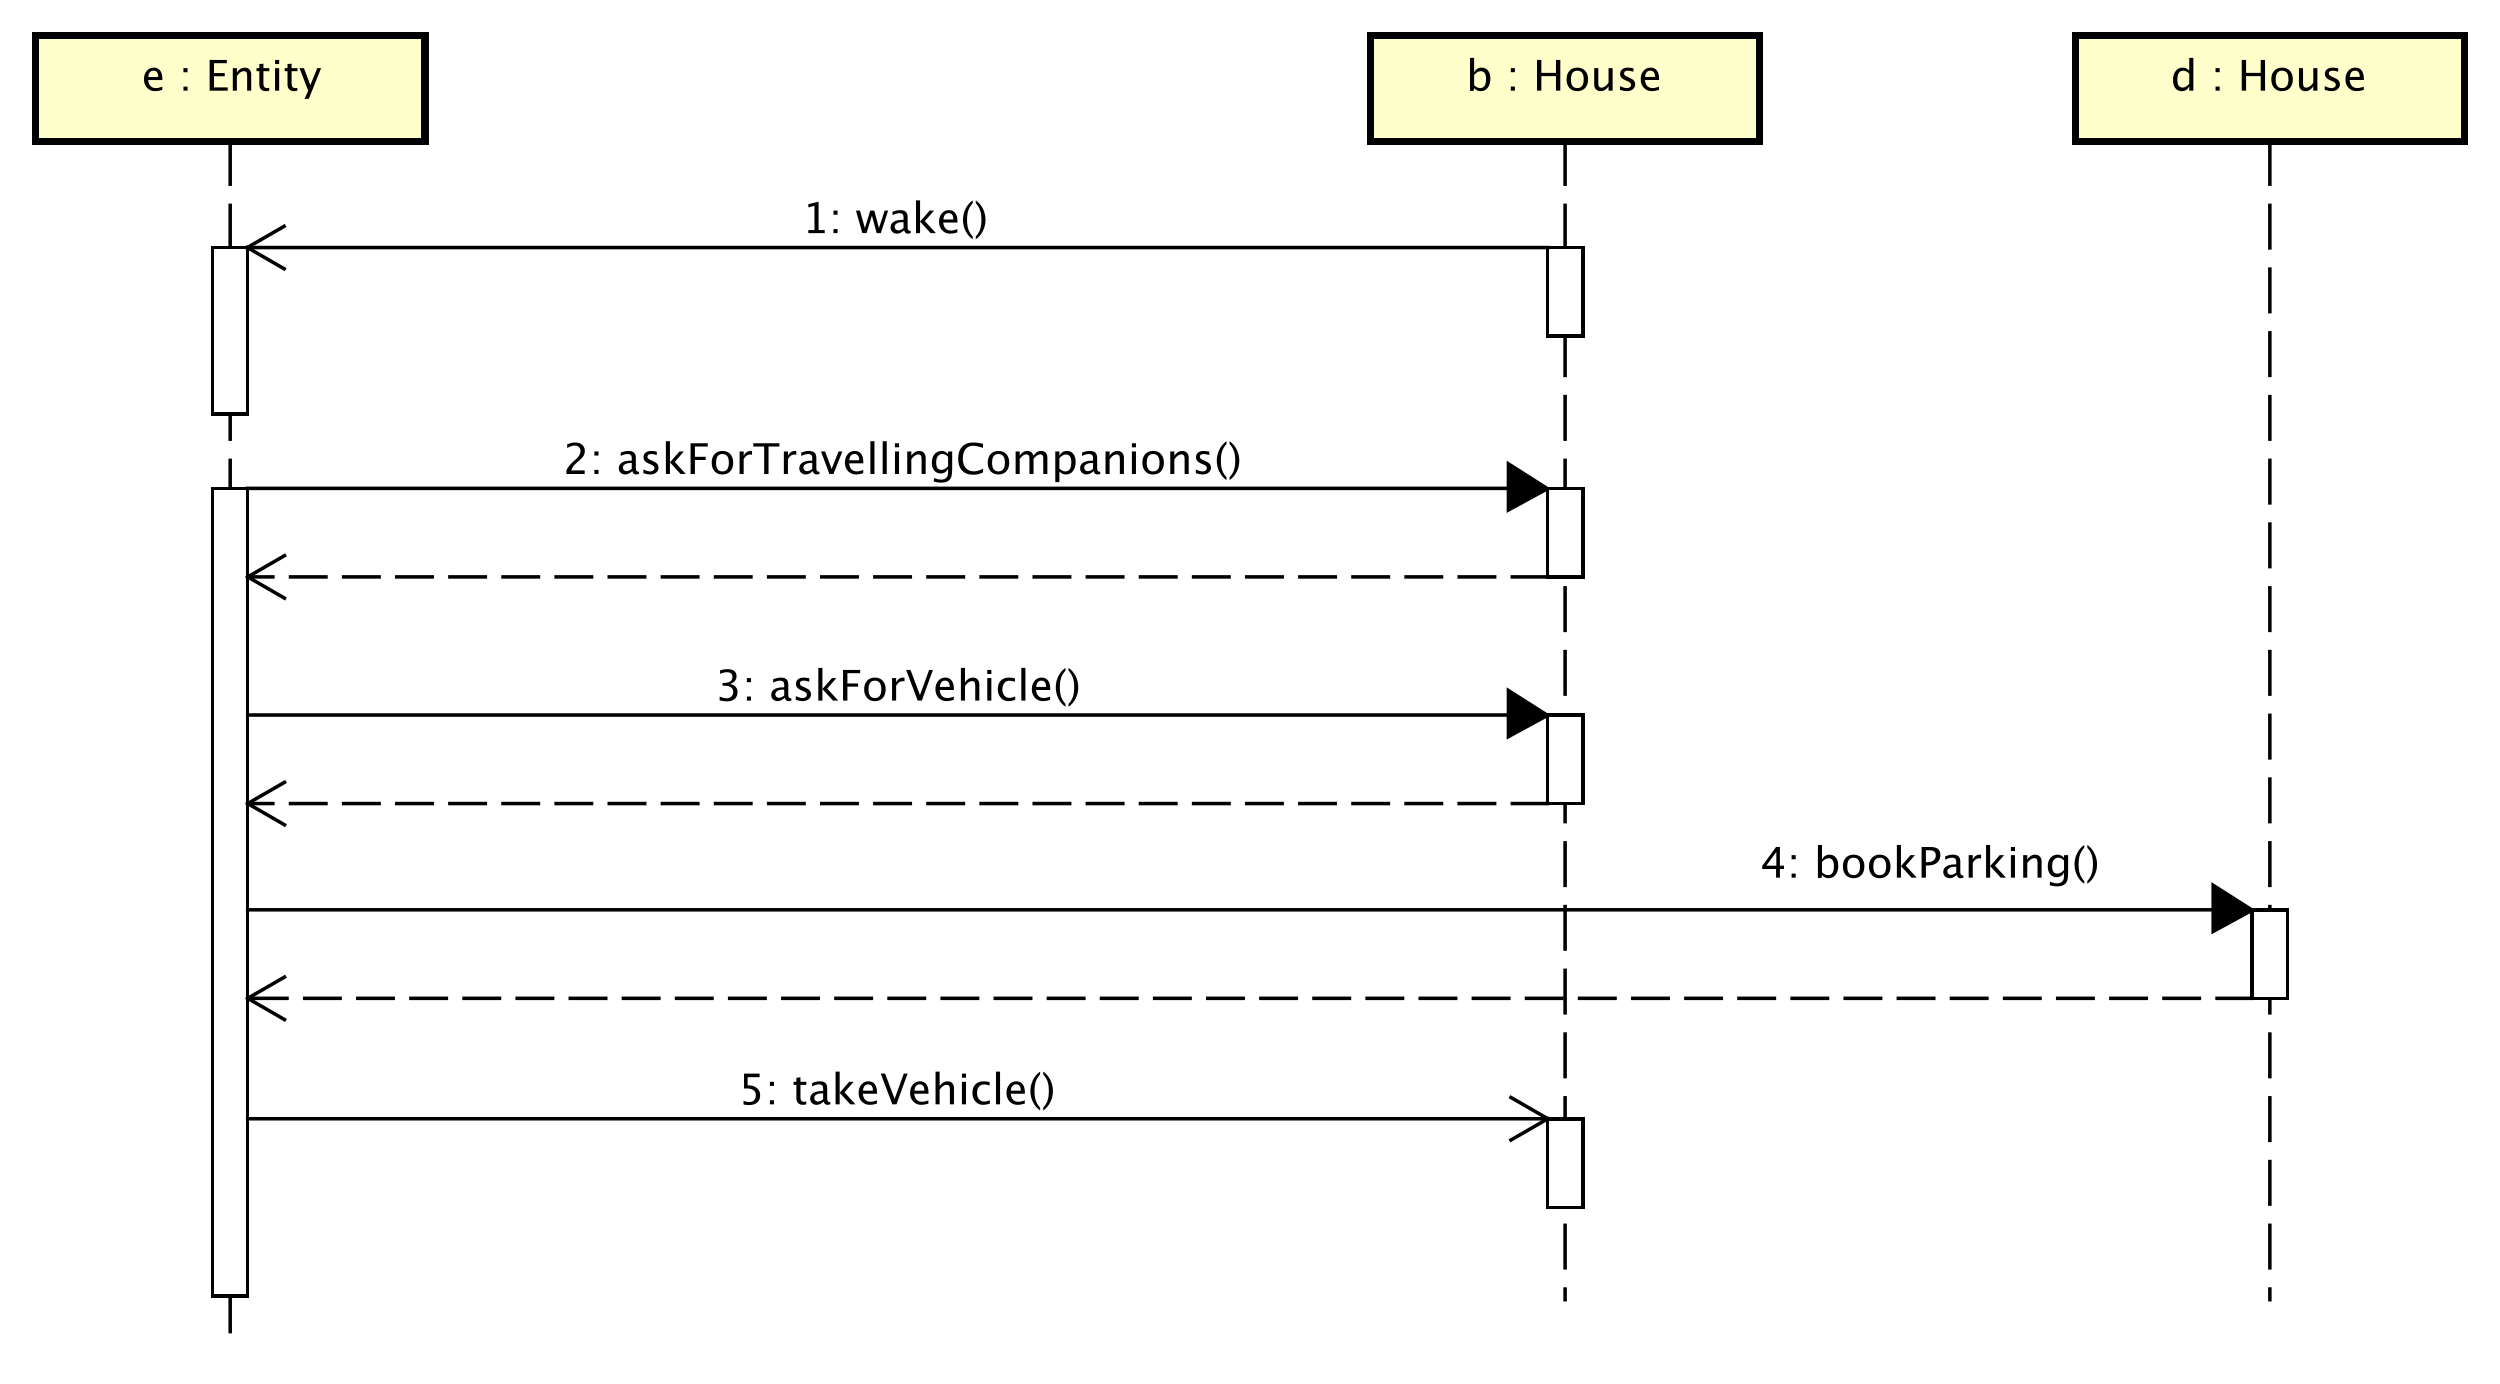<?xml version="1.0" encoding="UTF-8"?>
<!DOCTYPE svg PUBLIC '-//W3C//DTD SVG 1.0//EN'
          'http://www.w3.org/TR/2001/REC-SVG-20010904/DTD/svg10.dtd'>
<svg xmlns:xlink="http://www.w3.org/1999/xlink" style="fill-opacity:1; color-rendering:auto; color-interpolation:auto; text-rendering:auto; stroke:black; stroke-linecap:square; stroke-miterlimit:10; shape-rendering:auto; stroke-opacity:1; fill:black; stroke-dasharray:none; font-weight:normal; stroke-width:1; font-family:&apos;Dialog&apos;; font-style:normal; stroke-linejoin:miter; font-size:12; stroke-dashoffset:0; image-rendering:auto;" width="941" height="521" xmlns="http://www.w3.org/2000/svg"
><rect width="100%" height="100%" fill="#808080" stroke="none"/><!--Generated by the Batik Graphics2D SVG Generator--><defs id="genericDefs"
  /><g
  ><defs id="defs1"
    ><clipPath clipPathUnits="userSpaceOnUse" id="clipPath1"
      ><path d="M0 0 L941 0 L941 521 L0 521 L0 0 Z"
      /></clipPath
      ><clipPath clipPathUnits="userSpaceOnUse" id="clipPath2"
      ><path d="M239 20 L944.75 20 L944.75 410.75 L239 410.75 L239 20 Z"
      /></clipPath
      ><clipPath clipPathUnits="userSpaceOnUse" id="clipPath3"
      ><path d="M-40 -14 L665.75 -14 L665.75 376.75 L-40 376.75 L-40 -14 Z"
      /></clipPath
      ><clipPath clipPathUnits="userSpaceOnUse" id="clipPath4"
      ><path d="M-414 -14 L291.75 -14 L291.75 376.75 L-414 376.75 L-414 -14 Z"
      /></clipPath
      ><clipPath clipPathUnits="userSpaceOnUse" id="clipPath5"
      ><path d="M-613 -14 L92.75 -14 L92.75 376.75 L-613 376.75 L-613 -14 Z"
      /></clipPath
      ><clipPath clipPathUnits="userSpaceOnUse" id="clipPath6"
      ><path d="M-226.5 -65.84 L479.25 -65.84 L479.25 324.91 L-226.5 324.91 L-226.5 -65.84 Z"
      /></clipPath
      ><clipPath clipPathUnits="userSpaceOnUse" id="clipPath7"
      ><path d="M-202.05 -197.84 L503.7 -197.84 L503.7 192.91 L-202.05 192.91 L-202.05 -197.84 Z"
      /></clipPath
      ><clipPath clipPathUnits="userSpaceOnUse" id="clipPath8"
      ><path d="M-497.05 -247.84 L208.7 -247.84 L208.7 142.91 L-497.05 142.91 L-497.05 -247.84 Z"
      /></clipPath
      ><clipPath clipPathUnits="userSpaceOnUse" id="clipPath9"
      ><path d="M-208.55 -311.84 L497.2 -311.84 L497.2 78.91 L-208.55 78.91 L-208.55 -311.84 Z"
      /></clipPath
      ><clipPath clipPathUnits="userSpaceOnUse" id="clipPath10"
      ><path d="M-159 -133.84 L546.75 -133.84 L546.75 256.91 L-159 256.91 L-159 -133.84 Z"
      /></clipPath
    ></defs
    ><g style="fill:white; stroke:white;"
    ><rect x="0" y="0" width="941" style="clip-path:url(#clipPath1); stroke:none;" height="521"
    /></g
    ><g style="text-rendering:optimizeLegibility; stroke-dasharray:12,6; stroke-linecap:butt;" transform="scale(1.333,1.333) translate(-239,-20)"
    ><line x1="304" x2="304" y1="60" style="fill:none; clip-path:url(#clipPath2);" y2="400.906"
    /></g
    ><g transform="scale(1.333,1.333) translate(-239,-20)" style="fill:rgb(255,255,204); text-rendering:geometricPrecision; stroke-width:2; shape-rendering:crispEdges; stroke:rgb(255,255,204);"
    ><rect x="249" y="30" width="110" style="clip-path:url(#clipPath2); stroke:none;" height="30"
      /><rect x="249" y="30" width="110" style="clip-path:url(#clipPath2); fill:none; stroke:black;" height="30"
    /></g
    ><g style="text-rendering:optimizeLegibility; stroke-width:2; font-family:sans-serif;" transform="scale(1.333,1.333) translate(40,14)"
    ><path d="M5.818 11.396 Q4.658 11.748 3.832 11.748 Q2.426 11.748 1.538 10.813 Q0.65 9.879 0.65 8.391 Q0.65 6.943 1.433 6.018 Q2.215 5.092 3.434 5.092 Q4.588 5.092 5.218 5.912 Q5.848 6.732 5.848 8.244 L5.842 8.602 L1.828 8.602 Q2.08 10.869 4.049 10.869 Q4.769 10.869 5.818 10.482 ZM1.881 7.734 L4.688 7.734 Q4.688 5.959 3.363 5.959 Q2.033 5.959 1.881 7.734 ZM11.801 11.602 L11.801 10.447 L12.955 10.447 L12.955 11.602 ZM11.801 6.398 L11.801 5.238 L12.955 5.238 L12.955 6.398 ZM19.195 11.602 L19.195 2.93 L24.041 2.93 L24.041 3.85 L20.426 3.85 L20.426 6.633 L23.455 6.633 L23.455 7.541 L20.426 7.541 L20.426 10.682 L24.293 10.682 L24.293 11.602 ZM25.734 11.602 L25.734 5.238 L26.889 5.238 L26.889 6.434 Q27.803 5.098 29.127 5.098 Q29.953 5.098 30.445 5.622 Q30.938 6.146 30.938 7.031 L30.938 11.602 L29.783 11.602 L29.783 7.406 Q29.783 6.697 29.575 6.396 Q29.367 6.094 28.887 6.094 Q27.826 6.094 26.889 7.482 L26.889 11.602 ZM35.092 11.748 Q34.213 11.748 33.721 11.244 Q33.228 10.74 33.228 9.844 L33.228 6.106 L32.432 6.106 L32.432 5.238 L33.228 5.238 L33.228 4.084 L34.383 3.973 L34.383 5.238 L36.047 5.238 L36.047 6.106 L34.383 6.106 L34.383 9.633 Q34.383 10.881 35.461 10.881 Q35.69 10.881 36.018 10.805 L36.018 11.602 Q35.484 11.748 35.092 11.748 ZM37.67 11.602 L37.67 5.238 L38.824 5.238 L38.824 11.602 ZM37.67 4.084 L37.67 2.93 L38.824 2.93 L38.824 4.084 ZM43.049 11.748 Q42.17 11.748 41.678 11.244 Q41.185 10.74 41.185 9.844 L41.185 6.106 L40.389 6.106 L40.389 5.238 L41.185 5.238 L41.185 4.084 L42.34 3.973 L42.34 5.238 L44.004 5.238 L44.004 6.106 L42.34 6.106 L42.34 9.633 Q42.34 10.881 43.418 10.881 Q43.647 10.881 43.975 10.805 L43.975 11.602 Q43.441 11.748 43.049 11.748 ZM45.996 13.916 L47.027 11.602 L44.566 5.238 L45.815 5.238 L47.637 10.031 L49.582 5.238 L50.672 5.238 L47.197 13.916 Z" style="stroke:none; clip-path:url(#clipPath3);"
    /></g
    ><g style="text-rendering:optimizeLegibility; stroke-dasharray:12,6; font-family:sans-serif; stroke-linecap:butt;" transform="matrix(1.333,0,0,1.333,-318.667,-26.667)"
    ><line x1="681" x2="681" y1="60" style="fill:none; clip-path:url(#clipPath2);" y2="387"
    /></g
    ><g transform="matrix(1.333,0,0,1.333,-318.667,-26.667)" style="fill:rgb(255,255,204); text-rendering:geometricPrecision; font-family:sans-serif; shape-rendering:crispEdges; stroke:rgb(255,255,204); stroke-width:2;"
    ><rect x="626" y="30" width="110" style="clip-path:url(#clipPath2); stroke:none;" height="30"
      /><rect x="626" y="30" width="110" style="clip-path:url(#clipPath2); fill:none; stroke:black;" height="30"
    /></g
    ><g style="text-rendering:optimizeLegibility; stroke-width:2; font-family:sans-serif;" transform="matrix(1.333,0,0,1.333,-318.667,-26.667) translate(653,34)"
    ><path d="M1.154 11.672 L1.154 2.35 L2.309 2.35 L2.309 6.434 Q3.018 5.098 4.436 5.098 Q5.584 5.098 6.243 5.936 Q6.902 6.773 6.902 8.227 Q6.902 9.809 6.155 10.778 Q5.408 11.748 4.189 11.748 Q3.059 11.748 2.309 10.881 L2.168 11.672 ZM2.309 10.084 Q3.199 10.881 4.008 10.881 Q5.672 10.881 5.672 8.344 Q5.672 6.106 4.195 6.106 Q3.228 6.106 2.309 7.154 ZM12.668 11.602 L12.668 10.447 L13.822 10.447 L13.822 11.602 ZM12.668 6.398 L12.668 5.238 L13.822 5.238 L13.822 6.398 ZM20.062 11.602 L20.062 2.93 L21.293 2.93 L21.293 6.586 L25.418 6.586 L25.418 2.93 L26.648 2.93 L26.648 11.602 L25.418 11.602 L25.418 7.506 L21.293 7.506 L21.293 11.602 ZM31.406 11.748 Q30.041 11.748 29.227 10.843 Q28.412 9.938 28.412 8.42 Q28.412 6.885 29.23 5.991 Q30.047 5.098 31.447 5.098 Q32.848 5.098 33.665 5.991 Q34.482 6.885 34.482 8.408 Q34.482 9.967 33.662 10.857 Q32.842 11.748 31.406 11.748 ZM31.424 10.881 Q33.258 10.881 33.258 8.408 Q33.258 5.965 31.447 5.965 Q29.643 5.965 29.643 8.42 Q29.643 10.881 31.424 10.881 ZM40.266 11.602 L40.266 10.406 Q39.346 11.748 38.033 11.748 Q37.201 11.748 36.709 11.224 Q36.217 10.699 36.217 9.809 L36.217 5.238 L37.371 5.238 L37.371 9.434 Q37.371 10.148 37.579 10.45 Q37.787 10.752 38.273 10.752 Q39.328 10.752 40.266 9.363 L40.266 5.238 L41.42 5.238 L41.42 11.602 ZM45.422 11.748 Q44.631 11.748 43.5 11.379 L43.5 10.318 Q44.631 10.881 45.469 10.881 Q45.967 10.881 46.295 10.611 Q46.623 10.342 46.623 9.938 Q46.623 9.346 45.703 8.959 L45.029 8.672 Q43.535 8.051 43.535 6.885 Q43.535 6.053 44.124 5.575 Q44.713 5.098 45.738 5.098 Q46.272 5.098 47.057 5.244 L47.297 5.291 L47.297 6.252 Q46.33 5.965 45.762 5.965 Q44.648 5.965 44.648 6.773 Q44.648 7.295 45.492 7.652 L46.049 7.887 Q46.992 8.285 47.385 8.727 Q47.777 9.17 47.777 9.832 Q47.777 10.67 47.115 11.209 Q46.453 11.748 45.422 11.748 ZM54.516 11.396 Q53.355 11.748 52.529 11.748 Q51.123 11.748 50.235 10.813 Q49.348 9.879 49.348 8.391 Q49.348 6.943 50.13 6.018 Q50.912 5.092 52.131 5.092 Q53.285 5.092 53.915 5.912 Q54.545 6.732 54.545 8.244 L54.539 8.602 L50.525 8.602 Q50.777 10.869 52.746 10.869 Q53.467 10.869 54.516 10.482 ZM50.578 7.734 L53.385 7.734 Q53.385 5.959 52.06 5.959 Q50.73 5.959 50.578 7.734 Z" style="stroke:none; clip-path:url(#clipPath4);"
    /></g
    ><g style="text-rendering:optimizeLegibility; stroke-dasharray:12,6; font-family:sans-serif; stroke-linecap:butt;" transform="matrix(1.333,0,0,1.333,-318.667,-26.667)"
    ><line x1="880" x2="880" y1="60" style="fill:none; clip-path:url(#clipPath2);" y2="387"
    /></g
    ><g transform="matrix(1.333,0,0,1.333,-318.667,-26.667)" style="fill:rgb(255,255,204); text-rendering:geometricPrecision; font-family:sans-serif; shape-rendering:crispEdges; stroke:rgb(255,255,204); stroke-width:2;"
    ><rect x="825" y="30" width="110" style="clip-path:url(#clipPath2); stroke:none;" height="30"
      /><rect x="825" y="30" width="110" style="clip-path:url(#clipPath2); fill:none; stroke:black;" height="30"
    /></g
    ><g style="text-rendering:optimizeLegibility; stroke-width:2; font-family:sans-serif;" transform="matrix(1.333,0,0,1.333,-318.667,-26.667) translate(852,34)"
    ><path d="M5.238 11.602 L5.238 10.406 Q4.535 11.748 3.117 11.748 Q1.969 11.748 1.31 10.91 Q0.65 10.072 0.65 8.619 Q0.65 7.031 1.397 6.064 Q2.144 5.098 3.363 5.098 Q4.494 5.098 5.238 5.965 L5.238 2.35 L6.398 2.35 L6.398 11.602 ZM5.238 6.756 Q4.342 5.965 3.539 5.965 Q1.881 5.965 1.881 8.502 Q1.881 10.734 3.357 10.734 Q4.318 10.734 5.238 9.685 ZM12.668 11.602 L12.668 10.447 L13.822 10.447 L13.822 11.602 ZM12.668 6.398 L12.668 5.238 L13.822 5.238 L13.822 6.398 ZM20.062 11.602 L20.062 2.93 L21.293 2.93 L21.293 6.586 L25.418 6.586 L25.418 2.93 L26.648 2.93 L26.648 11.602 L25.418 11.602 L25.418 7.506 L21.293 7.506 L21.293 11.602 ZM31.406 11.748 Q30.041 11.748 29.227 10.843 Q28.412 9.938 28.412 8.42 Q28.412 6.885 29.23 5.991 Q30.047 5.098 31.447 5.098 Q32.848 5.098 33.665 5.991 Q34.482 6.885 34.482 8.408 Q34.482 9.967 33.662 10.857 Q32.842 11.748 31.406 11.748 ZM31.424 10.881 Q33.258 10.881 33.258 8.408 Q33.258 5.965 31.447 5.965 Q29.643 5.965 29.643 8.42 Q29.643 10.881 31.424 10.881 ZM40.266 11.602 L40.266 10.406 Q39.346 11.748 38.033 11.748 Q37.201 11.748 36.709 11.224 Q36.217 10.699 36.217 9.809 L36.217 5.238 L37.371 5.238 L37.371 9.434 Q37.371 10.148 37.579 10.45 Q37.787 10.752 38.273 10.752 Q39.328 10.752 40.266 9.363 L40.266 5.238 L41.42 5.238 L41.42 11.602 ZM45.422 11.748 Q44.631 11.748 43.5 11.379 L43.5 10.318 Q44.631 10.881 45.469 10.881 Q45.967 10.881 46.295 10.611 Q46.623 10.342 46.623 9.938 Q46.623 9.346 45.703 8.959 L45.029 8.672 Q43.535 8.051 43.535 6.885 Q43.535 6.053 44.124 5.575 Q44.713 5.098 45.738 5.098 Q46.272 5.098 47.057 5.244 L47.297 5.291 L47.297 6.252 Q46.33 5.965 45.762 5.965 Q44.648 5.965 44.648 6.773 Q44.648 7.295 45.492 7.652 L46.049 7.887 Q46.992 8.285 47.385 8.727 Q47.777 9.17 47.777 9.832 Q47.777 10.67 47.115 11.209 Q46.453 11.748 45.422 11.748 ZM54.516 11.396 Q53.355 11.748 52.529 11.748 Q51.123 11.748 50.235 10.813 Q49.348 9.879 49.348 8.391 Q49.348 6.943 50.13 6.018 Q50.912 5.092 52.131 5.092 Q53.285 5.092 53.915 5.912 Q54.545 6.732 54.545 8.244 L54.539 8.602 L50.525 8.602 Q50.777 10.869 52.746 10.869 Q53.467 10.869 54.516 10.482 ZM50.578 7.734 L53.385 7.734 Q53.385 5.959 52.06 5.959 Q50.73 5.959 50.578 7.734 Z" style="stroke:none; clip-path:url(#clipPath5);"
    /></g
    ><g transform="matrix(1.333,0,0,1.333,-318.667,-26.667)" style="fill:white; text-rendering:geometricPrecision; shape-rendering:crispEdges; font-family:sans-serif; stroke:white;"
    ><rect x="299" y="89.906" width="10" style="clip-path:url(#clipPath2); stroke:none;" height="47"
      /><rect x="299" y="89.906" width="10" style="clip-path:url(#clipPath2); fill:none; stroke:black;" height="47"
      /><rect x="676" y="89.906" width="10" style="clip-path:url(#clipPath2); stroke:none;" height="25"
      /><rect x="676" y="89.906" width="10" style="clip-path:url(#clipPath2); fill:none; stroke:black;" height="25"
    /></g
    ><g style="font-family:sans-serif; text-rendering:optimizeLegibility;" transform="matrix(1.333,0,0,1.333,-318.667,-26.667) translate(465.5,85.84)"
    ><path d="M1.805 0 L1.805 -0.867 L3.539 -0.867 L3.539 -7.711 L1.805 -7.277 L1.805 -8.168 L4.699 -8.889 L4.699 -0.867 L6.434 -0.867 L6.434 0 ZM8.906 0 L8.906 -1.154 L10.06 -1.154 L10.06 0 ZM8.906 -5.203 L8.906 -6.363 L10.06 -6.363 L10.06 -5.203 ZM17.074 0 L15.252 -6.363 L16.383 -6.363 L17.777 -1.435 L19.283 -6.363 L20.438 -6.363 L21.756 -1.435 L23.355 -6.363 L24.346 -6.363 L22.271 0 L21.111 0 L19.764 -4.928 L18.24 0 ZM28.863 -0.809 Q27.826 0.146 26.865 0.146 Q26.074 0.146 25.553 -0.349 Q25.031 -0.844 25.031 -1.6 Q25.031 -2.643 25.907 -3.202 Q26.783 -3.762 28.418 -3.762 L28.693 -3.762 L28.693 -4.529 Q28.693 -5.637 27.557 -5.637 Q26.643 -5.637 25.582 -5.074 L25.582 -6.029 Q26.748 -6.504 27.768 -6.504 Q28.834 -6.504 29.341 -6.023 Q29.848 -5.543 29.848 -4.529 L29.848 -1.647 Q29.848 -0.656 30.457 -0.656 Q30.533 -0.656 30.68 -0.68 L30.762 -0.041 Q30.369 0.146 29.895 0.146 Q29.086 0.146 28.863 -0.809 ZM28.693 -1.435 L28.693 -3.082 L28.307 -3.094 Q27.357 -3.094 26.771 -2.733 Q26.186 -2.373 26.186 -1.787 Q26.186 -1.371 26.479 -1.084 Q26.771 -0.797 27.193 -0.797 Q27.914 -0.797 28.693 -1.435 ZM32.209 0 L32.209 -9.252 L33.363 -9.252 L33.363 -3.275 L36.059 -6.363 L37.301 -6.363 L34.728 -3.393 L37.834 0 L36.357 0 L33.363 -3.264 L33.363 0 ZM43.887 -0.205 Q42.727 0.146 41.9 0.146 Q40.494 0.146 39.606 -0.788 Q38.719 -1.723 38.719 -3.211 Q38.719 -4.658 39.501 -5.584 Q40.283 -6.51 41.502 -6.51 Q42.656 -6.51 43.286 -5.689 Q43.916 -4.869 43.916 -3.357 L43.91 -3 L39.897 -3 Q40.148 -0.732 42.117 -0.732 Q42.838 -0.732 43.887 -1.119 ZM39.949 -3.867 L42.756 -3.867 Q42.756 -5.643 41.432 -5.643 Q40.102 -5.643 39.949 -3.867 ZM48.223 0.938 L48.223 1.734 Q46.957 0.873 46.216 -0.606 Q45.475 -2.086 45.475 -3.762 Q45.475 -5.432 46.216 -6.911 Q46.957 -8.391 48.223 -9.252 L48.223 -8.455 Q47.361 -7.518 46.995 -6.439 Q46.629 -5.361 46.629 -3.762 Q46.629 -2.156 46.995 -1.078 Q47.361 0 48.223 0.938 ZM49.09 0.938 L49.09 1.734 Q50.355 0.873 51.097 -0.606 Q51.838 -2.086 51.838 -3.762 Q51.838 -5.432 51.097 -6.911 Q50.355 -8.391 49.09 -9.252 L49.09 -8.455 Q49.951 -7.518 50.317 -6.439 Q50.684 -5.361 50.684 -3.762 Q50.684 -2.156 50.317 -1.078 Q49.951 0 49.09 0.938 Z" style="stroke:none; clip-path:url(#clipPath6);"
    /></g
    ><g style="font-family:sans-serif; text-rendering:optimizeLegibility;" transform="matrix(1.333,0,0,1.333,-318.667,-26.667)"
    ><line x1="676.1" x2="308.9" y1="89.906" style="fill:none; clip-path:url(#clipPath2);" y2="89.906"
      /><line x1="308.9" x2="319.292" y1="89.906" style="fill:none; clip-path:url(#clipPath2);" y2="83.906"
      /><line x1="308.9" x2="319.292" y1="89.906" style="fill:none; clip-path:url(#clipPath2);" y2="95.906"
    /></g
    ><g transform="matrix(1.333,0,0,1.333,-318.667,-26.667)" style="fill:white; text-rendering:geometricPrecision; shape-rendering:crispEdges; font-family:sans-serif; stroke:white;"
    ><rect x="676" y="221.906" width="10" style="clip-path:url(#clipPath2); stroke:none;" height="25"
      /><rect x="676" y="221.906" width="10" style="clip-path:url(#clipPath2); fill:none; stroke:black;" height="25"
      /><rect x="299" y="157.906" width="10" style="clip-path:url(#clipPath2); stroke:none;" height="228"
      /><rect x="299" y="157.906" width="10" style="clip-path:url(#clipPath2); fill:none; stroke:black;" height="228"
    /></g
    ><g style="font-family:sans-serif; text-rendering:optimizeLegibility;" transform="matrix(1.333,0,0,1.333,-318.667,-26.667) translate(441.05,217.84)"
    ><path d="M1.219 -0.065 L1.219 -1.143 Q2.461 -0.65 3.176 -0.65 Q4.002 -0.65 4.521 -1.134 Q5.039 -1.617 5.039 -2.385 Q5.039 -4.213 2.478 -4.213 L2.022 -4.213 L2.022 -4.992 L2.426 -4.998 Q4.828 -4.998 4.828 -6.691 Q4.828 -8.021 3.246 -8.021 Q2.379 -8.021 1.336 -7.535 L1.336 -8.543 Q2.361 -8.889 3.328 -8.889 Q5.988 -8.889 5.988 -6.879 Q5.988 -5.35 4.178 -4.699 Q6.275 -4.213 6.275 -2.402 Q6.275 -1.178 5.467 -0.48 Q4.658 0.217 3.246 0.217 Q2.443 0.217 1.219 -0.065 ZM8.906 0 L8.906 -1.154 L10.06 -1.154 L10.06 0 ZM8.906 -5.203 L8.906 -6.363 L10.06 -6.363 L10.06 -5.203 ZM19.617 -0.809 Q18.58 0.146 17.619 0.146 Q16.828 0.146 16.307 -0.349 Q15.785 -0.844 15.785 -1.6 Q15.785 -2.643 16.661 -3.202 Q17.537 -3.762 19.172 -3.762 L19.447 -3.762 L19.447 -4.529 Q19.447 -5.637 18.311 -5.637 Q17.396 -5.637 16.336 -5.074 L16.336 -6.029 Q17.502 -6.504 18.521 -6.504 Q19.588 -6.504 20.095 -6.023 Q20.602 -5.543 20.602 -4.529 L20.602 -1.647 Q20.602 -0.656 21.211 -0.656 Q21.287 -0.656 21.434 -0.68 L21.516 -0.041 Q21.123 0.146 20.648 0.146 Q19.84 0.146 19.617 -0.809 ZM19.447 -1.435 L19.447 -3.082 L19.061 -3.094 Q18.111 -3.094 17.525 -2.733 Q16.939 -2.373 16.939 -1.787 Q16.939 -1.371 17.232 -1.084 Q17.525 -0.797 17.947 -0.797 Q18.668 -0.797 19.447 -1.435 ZM24.65 0.146 Q23.859 0.146 22.729 -0.223 L22.729 -1.283 Q23.859 -0.721 24.697 -0.721 Q25.195 -0.721 25.523 -0.99 Q25.852 -1.26 25.852 -1.664 Q25.852 -2.256 24.932 -2.643 L24.258 -2.93 Q22.764 -3.551 22.764 -4.717 Q22.764 -5.549 23.352 -6.026 Q23.941 -6.504 24.967 -6.504 Q25.5 -6.504 26.285 -6.357 L26.525 -6.311 L26.525 -5.35 Q25.559 -5.637 24.99 -5.637 Q23.877 -5.637 23.877 -4.828 Q23.877 -4.307 24.721 -3.949 L25.277 -3.715 Q26.221 -3.316 26.613 -2.874 Q27.006 -2.432 27.006 -1.77 Q27.006 -0.932 26.344 -0.393 Q25.682 0.146 24.65 0.146 ZM29.08 0 L29.08 -9.252 L30.234 -9.252 L30.234 -3.275 L32.93 -6.363 L34.172 -6.363 L31.6 -3.393 L34.705 0 L33.228 0 L30.234 -3.264 L30.234 0 ZM36.059 0 L36.059 -8.672 L40.904 -8.672 L40.904 -7.752 L37.289 -7.752 L37.289 -4.846 L40.324 -4.846 L40.324 -3.938 L37.289 -3.938 L37.289 0 ZM45.018 0.146 Q43.652 0.146 42.838 -0.759 Q42.023 -1.664 42.023 -3.182 Q42.023 -4.717 42.841 -5.61 Q43.658 -6.504 45.059 -6.504 Q46.459 -6.504 47.276 -5.61 Q48.094 -4.717 48.094 -3.193 Q48.094 -1.635 47.273 -0.744 Q46.453 0.146 45.018 0.146 ZM45.035 -0.721 Q46.869 -0.721 46.869 -3.193 Q46.869 -5.637 45.059 -5.637 Q43.254 -5.637 43.254 -3.182 Q43.254 -0.721 45.035 -0.721 ZM49.898 0 L49.898 -6.363 L51.053 -6.363 L51.053 -5.168 Q51.738 -6.504 53.045 -6.504 Q53.221 -6.504 53.414 -6.475 L53.414 -5.396 Q53.115 -5.496 52.887 -5.496 Q51.791 -5.496 51.053 -4.195 L51.053 0 ZM57.141 0 L53.865 -8.672 L55.096 -8.672 L57.779 -1.57 L60.369 -8.672 L61.447 -8.672 L58.301 0 ZM67.318 -0.205 Q66.158 0.146 65.332 0.146 Q63.926 0.146 63.038 -0.788 Q62.15 -1.723 62.15 -3.211 Q62.15 -4.658 62.933 -5.584 Q63.715 -6.51 64.934 -6.51 Q66.088 -6.51 66.718 -5.689 Q67.348 -4.869 67.348 -3.357 L67.342 -3 L63.328 -3 Q63.58 -0.732 65.549 -0.732 Q66.269 -0.732 67.318 -1.119 ZM63.381 -3.867 L66.188 -3.867 Q66.188 -5.643 64.863 -5.643 Q63.533 -5.643 63.381 -3.867 ZM69.34 0 L69.34 -9.252 L70.494 -9.252 L70.494 -5.168 Q71.408 -6.504 72.732 -6.504 Q73.559 -6.504 74.051 -5.979 Q74.543 -5.455 74.543 -4.57 L74.543 0 L73.389 0 L73.389 -4.195 Q73.389 -4.904 73.181 -5.206 Q72.973 -5.508 72.492 -5.508 Q71.432 -5.508 70.494 -4.119 L70.494 0 ZM76.787 0 L76.787 -6.363 L77.941 -6.363 L77.941 0 ZM76.787 -7.518 L76.787 -8.672 L77.941 -8.672 L77.941 -7.518 ZM82.74 0.146 Q81.451 0.146 80.602 -0.809 Q79.752 -1.764 79.752 -3.217 Q79.752 -4.769 80.593 -5.637 Q81.434 -6.504 82.939 -6.504 Q83.684 -6.504 84.603 -6.299 L84.603 -5.332 Q83.625 -5.619 83.01 -5.619 Q82.125 -5.619 81.589 -4.954 Q81.053 -4.289 81.053 -3.182 Q81.053 -2.109 81.603 -1.447 Q82.154 -0.785 83.045 -0.785 Q83.836 -0.785 84.674 -1.19 L84.674 -0.193 Q83.555 0.146 82.74 0.146 ZM86.402 0 L86.402 -9.252 L87.557 -9.252 L87.557 0 ZM94.535 -0.205 Q93.375 0.146 92.549 0.146 Q91.143 0.146 90.255 -0.788 Q89.367 -1.723 89.367 -3.211 Q89.367 -4.658 90.149 -5.584 Q90.932 -6.51 92.15 -6.51 Q93.305 -6.51 93.935 -5.689 Q94.564 -4.869 94.564 -3.357 L94.559 -3 L90.545 -3 Q90.797 -0.732 92.766 -0.732 Q93.486 -0.732 94.535 -1.119 ZM90.598 -3.867 L93.404 -3.867 Q93.404 -5.643 92.08 -5.643 Q90.75 -5.643 90.598 -3.867 ZM98.871 0.938 L98.871 1.734 Q97.606 0.873 96.864 -0.606 Q96.123 -2.086 96.123 -3.762 Q96.123 -5.432 96.864 -6.911 Q97.606 -8.391 98.871 -9.252 L98.871 -8.455 Q98.01 -7.518 97.644 -6.439 Q97.277 -5.361 97.277 -3.762 Q97.277 -2.156 97.644 -1.078 Q98.01 0 98.871 0.938 ZM99.738 0.938 L99.738 1.734 Q101.004 0.873 101.745 -0.606 Q102.486 -2.086 102.486 -3.762 Q102.486 -5.432 101.745 -6.911 Q101.004 -8.391 99.738 -9.252 L99.738 -8.455 Q100.6 -7.518 100.966 -6.439 Q101.332 -5.361 101.332 -3.762 Q101.332 -2.156 100.966 -1.078 Q100.6 0 99.738 0.938 Z" style="stroke:none; clip-path:url(#clipPath7);"
    /></g
    ><g style="font-family:sans-serif; text-rendering:optimizeLegibility;" transform="matrix(1.333,0,0,1.333,-318.667,-26.667)"
    ><line x1="309" x2="664.842" y1="221.906" style="fill:none; clip-path:url(#clipPath2);" y2="221.906"
      /><polygon style="clip-path:url(#clipPath2); stroke:none;" points=" 676 222 665 215 665 228"
      /><polygon style="fill:none; clip-path:url(#clipPath2);" points=" 676 222 665 215 665 228"
      /><line x1="676.1" x2="309" y1="246.906" style="stroke-linecap:butt; clip-path:url(#clipPath2); fill:none; stroke-dasharray:10,5;" y2="246.906"
      /><line x1="309" x2="319.392" y1="246.906" style="fill:none; clip-path:url(#clipPath2);" y2="240.906"
      /><line x1="309" x2="319.392" y1="246.906" style="fill:none; clip-path:url(#clipPath2);" y2="252.906"
    /></g
    ><g transform="matrix(1.333,0,0,1.333,-318.667,-26.667)" style="fill:white; text-rendering:geometricPrecision; shape-rendering:crispEdges; font-family:sans-serif; stroke:white;"
    ><rect x="875" y="276.906" width="10" style="clip-path:url(#clipPath2); stroke:none;" height="25"
      /><rect x="875" y="276.906" width="10" style="clip-path:url(#clipPath2); fill:none; stroke:black;" height="25"
    /></g
    ><g style="font-family:sans-serif; text-rendering:optimizeLegibility;" transform="matrix(1.333,0,0,1.333,-318.667,-26.667) translate(736.05,267.84)"
    ><path d="M4.518 0 L4.518 -2.455 L0.615 -2.455 L0.615 -3.328 L4.518 -8.672 L5.602 -8.672 L5.602 -3.398 L6.762 -3.398 L6.762 -2.455 L5.602 -2.455 L5.602 0 ZM1.746 -3.398 L4.594 -3.398 L4.594 -7.254 ZM8.906 0 L8.906 -1.154 L10.06 -1.154 L10.06 0 ZM8.906 -5.203 L8.906 -6.363 L10.06 -6.363 L10.06 -5.203 ZM16.336 0.07 L16.336 -9.252 L17.49 -9.252 L17.49 -5.168 Q18.199 -6.504 19.617 -6.504 Q20.766 -6.504 21.425 -5.666 Q22.084 -4.828 22.084 -3.375 Q22.084 -1.793 21.337 -0.823 Q20.59 0.146 19.371 0.146 Q18.24 0.146 17.49 -0.721 L17.35 0.07 ZM17.49 -1.518 Q18.381 -0.721 19.189 -0.721 Q20.854 -0.721 20.854 -3.258 Q20.854 -5.496 19.377 -5.496 Q18.41 -5.496 17.49 -4.447 ZM26.379 0.146 Q25.014 0.146 24.199 -0.759 Q23.385 -1.664 23.385 -3.182 Q23.385 -4.717 24.202 -5.61 Q25.02 -6.504 26.42 -6.504 Q27.82 -6.504 28.638 -5.61 Q29.455 -4.717 29.455 -3.193 Q29.455 -1.635 28.635 -0.744 Q27.814 0.146 26.379 0.146 ZM26.396 -0.721 Q28.23 -0.721 28.23 -3.193 Q28.23 -5.637 26.42 -5.637 Q24.615 -5.637 24.615 -3.182 Q24.615 -0.721 26.396 -0.721 ZM33.75 0.146 Q32.385 0.146 31.57 -0.759 Q30.756 -1.664 30.756 -3.182 Q30.756 -4.717 31.573 -5.61 Q32.391 -6.504 33.791 -6.504 Q35.191 -6.504 36.009 -5.61 Q36.826 -4.717 36.826 -3.193 Q36.826 -1.635 36.006 -0.744 Q35.185 0.146 33.75 0.146 ZM33.768 -0.721 Q35.602 -0.721 35.602 -3.193 Q35.602 -5.637 33.791 -5.637 Q31.986 -5.637 31.986 -3.182 Q31.986 -0.721 33.768 -0.721 ZM38.631 0 L38.631 -9.252 L39.785 -9.252 L39.785 -3.275 L42.48 -6.363 L43.723 -6.363 L41.15 -3.393 L44.256 0 L42.779 0 L39.785 -3.264 L39.785 0 ZM45.609 0 L45.609 -8.672 L47.971 -8.672 Q49.541 -8.672 50.227 -8.142 Q50.912 -7.611 50.912 -6.398 Q50.912 -5.016 49.975 -4.231 Q49.037 -3.445 47.373 -3.445 L46.828 -3.445 L46.828 0 ZM46.828 -4.377 L47.326 -4.377 Q48.422 -4.377 49.02 -4.881 Q49.617 -5.385 49.617 -6.305 Q49.617 -7.084 49.148 -7.418 Q48.68 -7.752 47.584 -7.752 L46.828 -7.752 ZM55.559 -0.809 Q54.522 0.146 53.56 0.146 Q52.77 0.146 52.248 -0.349 Q51.727 -0.844 51.727 -1.6 Q51.727 -2.643 52.602 -3.202 Q53.478 -3.762 55.113 -3.762 L55.389 -3.762 L55.389 -4.529 Q55.389 -5.637 54.252 -5.637 Q53.338 -5.637 52.277 -5.074 L52.277 -6.029 Q53.443 -6.504 54.463 -6.504 Q55.529 -6.504 56.036 -6.023 Q56.543 -5.543 56.543 -4.529 L56.543 -1.647 Q56.543 -0.656 57.152 -0.656 Q57.228 -0.656 57.375 -0.68 L57.457 -0.041 Q57.065 0.146 56.59 0.146 Q55.781 0.146 55.559 -0.809 ZM55.389 -1.435 L55.389 -3.082 L55.002 -3.094 Q54.053 -3.094 53.467 -2.733 Q52.881 -2.373 52.881 -1.787 Q52.881 -1.371 53.174 -1.084 Q53.467 -0.797 53.889 -0.797 Q54.609 -0.797 55.389 -1.435 ZM58.904 0 L58.904 -6.363 L60.059 -6.363 L60.059 -5.168 Q60.744 -6.504 62.051 -6.504 Q62.227 -6.504 62.42 -6.475 L62.42 -5.396 Q62.121 -5.496 61.893 -5.496 Q60.797 -5.496 60.059 -4.195 L60.059 0 ZM63.815 0 L63.815 -9.252 L64.969 -9.252 L64.969 -3.275 L67.664 -6.363 L68.906 -6.363 L66.334 -3.393 L69.439 0 L67.963 0 L64.969 -3.264 L64.969 0 ZM70.828 0 L70.828 -6.363 L71.982 -6.363 L71.982 0 ZM70.828 -7.518 L70.828 -8.672 L71.982 -8.672 L71.982 -7.518 ZM74.297 0 L74.297 -6.363 L75.451 -6.363 L75.451 -5.168 Q76.365 -6.504 77.689 -6.504 Q78.516 -6.504 79.008 -5.979 Q79.5 -5.455 79.5 -4.57 L79.5 0 L78.346 0 L78.346 -4.195 Q78.346 -4.904 78.138 -5.206 Q77.93 -5.508 77.449 -5.508 Q76.389 -5.508 75.451 -4.119 L75.451 0 ZM81.768 2.115 L81.902 1.113 Q82.904 1.588 83.877 1.588 Q85.828 1.588 85.828 -0.48 L85.828 -1.482 Q85.189 -0.146 83.731 -0.146 Q82.588 -0.146 81.914 -0.979 Q81.24 -1.81 81.24 -3.223 Q81.24 -4.676 82.008 -5.59 Q82.775 -6.504 83.994 -6.504 Q85.061 -6.504 85.828 -5.637 L85.828 -6.363 L86.988 -6.363 L86.988 -1.734 Q86.988 -0.24 86.833 0.477 Q86.678 1.195 86.25 1.652 Q85.494 2.455 83.9 2.455 Q82.787 2.455 81.768 2.115 ZM85.828 -2.203 L85.828 -4.846 Q85.066 -5.637 84.17 -5.637 Q83.373 -5.637 82.922 -4.998 Q82.471 -4.359 82.471 -3.246 Q82.471 -1.154 83.941 -1.154 Q84.943 -1.154 85.828 -2.203 ZM91.541 0.938 L91.541 1.734 Q90.275 0.873 89.534 -0.606 Q88.793 -2.086 88.793 -3.762 Q88.793 -5.432 89.534 -6.911 Q90.275 -8.391 91.541 -9.252 L91.541 -8.455 Q90.68 -7.518 90.314 -6.439 Q89.947 -5.361 89.947 -3.762 Q89.947 -2.156 90.314 -1.078 Q90.68 0 91.541 0.938 ZM92.408 0.938 L92.408 1.734 Q93.674 0.873 94.415 -0.606 Q95.156 -2.086 95.156 -3.762 Q95.156 -5.432 94.415 -6.911 Q93.674 -8.391 92.408 -9.252 L92.408 -8.455 Q93.269 -7.518 93.636 -6.439 Q94.002 -5.361 94.002 -3.762 Q94.002 -2.156 93.636 -1.078 Q93.269 0 92.408 0.938 Z" style="stroke:none; clip-path:url(#clipPath8);"
    /></g
    ><g style="font-family:sans-serif; text-rendering:optimizeLegibility;" transform="matrix(1.333,0,0,1.333,-318.667,-26.667)"
    ><line x1="309" x2="863.842" y1="276.906" style="fill:none; clip-path:url(#clipPath2);" y2="276.906"
      /><polygon style="clip-path:url(#clipPath2); stroke:none;" points=" 875 277 864 270 864 283"
      /><polygon style="fill:none; clip-path:url(#clipPath2);" points=" 875 277 864 270 864 283"
      /><line x1="875.1" x2="309" y1="301.906" style="stroke-linecap:butt; clip-path:url(#clipPath2); fill:none; stroke-dasharray:10,5;" y2="301.906"
      /><line x1="309" x2="319.392" y1="301.906" style="fill:none; clip-path:url(#clipPath2);" y2="295.906"
      /><line x1="309" x2="319.392" y1="301.906" style="fill:none; clip-path:url(#clipPath2);" y2="307.906"
    /></g
    ><g transform="matrix(1.333,0,0,1.333,-318.667,-26.667)" style="fill:white; text-rendering:geometricPrecision; shape-rendering:crispEdges; font-family:sans-serif; stroke:white;"
    ><rect x="676" y="335.906" width="10" style="clip-path:url(#clipPath2); stroke:none;" height="25"
      /><rect x="676" y="335.906" width="10" style="clip-path:url(#clipPath2); fill:none; stroke:black;" height="25"
    /></g
    ><g style="font-family:sans-serif; text-rendering:optimizeLegibility;" transform="matrix(1.333,0,0,1.333,-318.667,-26.667) translate(447.55,331.84)"
    ><path d="M1.459 0.035 L1.459 -0.996 Q2.32 -0.65 3.1 -0.65 Q3.955 -0.65 4.444 -1.154 Q4.934 -1.658 4.934 -2.543 Q4.934 -4.494 2.244 -4.494 Q1.94 -4.494 1.605 -4.453 L1.605 -8.672 L5.994 -8.672 L5.994 -7.664 L2.619 -7.664 L2.619 -5.379 Q4.289 -5.379 5.227 -4.611 Q6.164 -3.844 6.164 -2.484 Q6.164 -1.219 5.311 -0.501 Q4.459 0.217 2.947 0.217 Q2.291 0.217 1.459 0.035 ZM8.906 0 L8.906 -1.154 L10.06 -1.154 L10.06 0 ZM8.906 -5.203 L8.906 -6.363 L10.06 -6.363 L10.06 -5.203 ZM18.246 0.146 Q17.367 0.146 16.875 -0.357 Q16.383 -0.861 16.383 -1.758 L16.383 -5.496 L15.586 -5.496 L15.586 -6.363 L16.383 -6.363 L16.383 -7.518 L17.537 -7.629 L17.537 -6.363 L19.201 -6.363 L19.201 -5.496 L17.537 -5.496 L17.537 -1.969 Q17.537 -0.721 18.615 -0.721 Q18.844 -0.721 19.172 -0.797 L19.172 0 Q18.639 0.146 18.246 0.146 ZM24.105 -0.809 Q23.068 0.146 22.107 0.146 Q21.316 0.146 20.795 -0.349 Q20.273 -0.844 20.273 -1.6 Q20.273 -2.643 21.149 -3.202 Q22.025 -3.762 23.66 -3.762 L23.936 -3.762 L23.936 -4.529 Q23.936 -5.637 22.799 -5.637 Q21.885 -5.637 20.824 -5.074 L20.824 -6.029 Q21.99 -6.504 23.01 -6.504 Q24.076 -6.504 24.583 -6.023 Q25.09 -5.543 25.09 -4.529 L25.09 -1.647 Q25.09 -0.656 25.699 -0.656 Q25.775 -0.656 25.922 -0.68 L26.004 -0.041 Q25.611 0.146 25.137 0.146 Q24.328 0.146 24.105 -0.809 ZM23.936 -1.435 L23.936 -3.082 L23.549 -3.094 Q22.6 -3.094 22.014 -2.733 Q21.428 -2.373 21.428 -1.787 Q21.428 -1.371 21.721 -1.084 Q22.014 -0.797 22.436 -0.797 Q23.156 -0.797 23.936 -1.435 ZM27.451 0 L27.451 -9.252 L28.605 -9.252 L28.605 -3.275 L31.301 -6.363 L32.543 -6.363 L29.971 -3.393 L33.076 0 L31.6 0 L28.605 -3.264 L28.605 0 ZM39.129 -0.205 Q37.969 0.146 37.143 0.146 Q35.736 0.146 34.849 -0.788 Q33.961 -1.723 33.961 -3.211 Q33.961 -4.658 34.743 -5.584 Q35.525 -6.51 36.744 -6.51 Q37.898 -6.51 38.528 -5.689 Q39.158 -4.869 39.158 -3.357 L39.152 -3 L35.139 -3 Q35.391 -0.732 37.359 -0.732 Q38.08 -0.732 39.129 -1.119 ZM35.191 -3.867 L37.998 -3.867 Q37.998 -5.643 36.674 -5.643 Q35.344 -5.643 35.191 -3.867 ZM43.482 0 L40.207 -8.672 L41.438 -8.672 L44.121 -1.57 L46.711 -8.672 L47.789 -8.672 L44.643 0 ZM53.66 -0.205 Q52.5 0.146 51.674 0.146 Q50.268 0.146 49.38 -0.788 Q48.492 -1.723 48.492 -3.211 Q48.492 -4.658 49.274 -5.584 Q50.057 -6.51 51.275 -6.51 Q52.43 -6.51 53.06 -5.689 Q53.69 -4.869 53.69 -3.357 L53.684 -3 L49.67 -3 Q49.922 -0.732 51.891 -0.732 Q52.611 -0.732 53.66 -1.119 ZM49.723 -3.867 L52.529 -3.867 Q52.529 -5.643 51.205 -5.643 Q49.875 -5.643 49.723 -3.867 ZM55.682 0 L55.682 -9.252 L56.836 -9.252 L56.836 -5.168 Q57.75 -6.504 59.074 -6.504 Q59.9 -6.504 60.393 -5.979 Q60.885 -5.455 60.885 -4.57 L60.885 0 L59.73 0 L59.73 -4.195 Q59.73 -4.904 59.523 -5.206 Q59.315 -5.508 58.834 -5.508 Q57.773 -5.508 56.836 -4.119 L56.836 0 ZM63.129 0 L63.129 -6.363 L64.283 -6.363 L64.283 0 ZM63.129 -7.518 L63.129 -8.672 L64.283 -8.672 L64.283 -7.518 ZM69.082 0.146 Q67.793 0.146 66.943 -0.809 Q66.094 -1.764 66.094 -3.217 Q66.094 -4.769 66.935 -5.637 Q67.775 -6.504 69.281 -6.504 Q70.025 -6.504 70.945 -6.299 L70.945 -5.332 Q69.967 -5.619 69.352 -5.619 Q68.467 -5.619 67.931 -4.954 Q67.394 -4.289 67.394 -3.182 Q67.394 -2.109 67.945 -1.447 Q68.496 -0.785 69.387 -0.785 Q70.178 -0.785 71.016 -1.19 L71.016 -0.193 Q69.897 0.146 69.082 0.146 ZM72.744 0 L72.744 -9.252 L73.898 -9.252 L73.898 0 ZM80.877 -0.205 Q79.717 0.146 78.891 0.146 Q77.484 0.146 76.597 -0.788 Q75.709 -1.723 75.709 -3.211 Q75.709 -4.658 76.491 -5.584 Q77.273 -6.51 78.492 -6.51 Q79.647 -6.51 80.276 -5.689 Q80.906 -4.869 80.906 -3.357 L80.9 -3 L76.887 -3 Q77.139 -0.732 79.107 -0.732 Q79.828 -0.732 80.877 -1.119 ZM76.939 -3.867 L79.746 -3.867 Q79.746 -5.643 78.422 -5.643 Q77.092 -5.643 76.939 -3.867 ZM85.213 0.938 L85.213 1.734 Q83.947 0.873 83.206 -0.606 Q82.465 -2.086 82.465 -3.762 Q82.465 -5.432 83.206 -6.911 Q83.947 -8.391 85.213 -9.252 L85.213 -8.455 Q84.352 -7.518 83.985 -6.439 Q83.619 -5.361 83.619 -3.762 Q83.619 -2.156 83.985 -1.078 Q84.352 0 85.213 0.938 ZM86.08 0.938 L86.08 1.734 Q87.346 0.873 88.087 -0.606 Q88.828 -2.086 88.828 -3.762 Q88.828 -5.432 88.087 -6.911 Q87.346 -8.391 86.08 -9.252 L86.08 -8.455 Q86.941 -7.518 87.308 -6.439 Q87.674 -5.361 87.674 -3.762 Q87.674 -2.156 87.308 -1.078 Q86.941 0 86.08 0.938 Z" style="stroke:none; clip-path:url(#clipPath9);"
    /></g
    ><g style="font-family:sans-serif; text-rendering:optimizeLegibility;" transform="matrix(1.333,0,0,1.333,-318.667,-26.667)"
    ><line x1="309" x2="676.1" y1="335.906" style="fill:none; clip-path:url(#clipPath2);" y2="335.906"
      /><line x1="676.1" x2="665.708" y1="335.906" style="fill:none; clip-path:url(#clipPath2);" y2="341.906"
      /><line x1="676.1" x2="665.708" y1="335.906" style="fill:none; clip-path:url(#clipPath2);" y2="329.906"
    /></g
    ><g transform="matrix(1.333,0,0,1.333,-318.667,-26.667)" style="fill:white; text-rendering:geometricPrecision; shape-rendering:crispEdges; font-family:sans-serif; stroke:white;"
    ><rect x="676" y="157.906" width="10" style="clip-path:url(#clipPath2); stroke:none;" height="25"
      /><rect x="676" y="157.906" width="10" style="clip-path:url(#clipPath2); fill:none; stroke:black;" height="25"
    /></g
    ><g style="font-family:sans-serif; text-rendering:optimizeLegibility;" transform="matrix(1.333,0,0,1.333,-318.667,-26.667) translate(398,153.84)"
    ><path d="M0.996 0 L0.996 -1.014 Q1.5 -2.191 3.035 -3.58 L3.697 -4.172 Q4.975 -5.326 4.975 -6.463 Q4.975 -7.189 4.538 -7.606 Q4.102 -8.021 3.34 -8.021 Q2.438 -8.021 1.213 -7.324 L1.213 -8.344 Q2.367 -8.889 3.504 -8.889 Q4.723 -8.889 5.461 -8.232 Q6.199 -7.576 6.199 -6.492 Q6.199 -5.713 5.827 -5.109 Q5.455 -4.506 4.441 -3.644 L3.996 -3.264 Q2.607 -2.086 2.391 -1.014 L6.158 -1.014 L6.158 0 ZM8.906 0 L8.906 -1.154 L10.06 -1.154 L10.06 0 ZM8.906 -5.203 L8.906 -6.363 L10.06 -6.363 L10.06 -5.203 ZM19.617 -0.809 Q18.58 0.146 17.619 0.146 Q16.828 0.146 16.307 -0.349 Q15.785 -0.844 15.785 -1.6 Q15.785 -2.643 16.661 -3.202 Q17.537 -3.762 19.172 -3.762 L19.447 -3.762 L19.447 -4.529 Q19.447 -5.637 18.311 -5.637 Q17.396 -5.637 16.336 -5.074 L16.336 -6.029 Q17.502 -6.504 18.521 -6.504 Q19.588 -6.504 20.095 -6.023 Q20.602 -5.543 20.602 -4.529 L20.602 -1.647 Q20.602 -0.656 21.211 -0.656 Q21.287 -0.656 21.434 -0.68 L21.516 -0.041 Q21.123 0.146 20.648 0.146 Q19.84 0.146 19.617 -0.809 ZM19.447 -1.435 L19.447 -3.082 L19.061 -3.094 Q18.111 -3.094 17.525 -2.733 Q16.939 -2.373 16.939 -1.787 Q16.939 -1.371 17.232 -1.084 Q17.525 -0.797 17.947 -0.797 Q18.668 -0.797 19.447 -1.435 ZM24.65 0.146 Q23.859 0.146 22.729 -0.223 L22.729 -1.283 Q23.859 -0.721 24.697 -0.721 Q25.195 -0.721 25.523 -0.99 Q25.852 -1.26 25.852 -1.664 Q25.852 -2.256 24.932 -2.643 L24.258 -2.93 Q22.764 -3.551 22.764 -4.717 Q22.764 -5.549 23.352 -6.026 Q23.941 -6.504 24.967 -6.504 Q25.5 -6.504 26.285 -6.357 L26.525 -6.311 L26.525 -5.35 Q25.559 -5.637 24.99 -5.637 Q23.877 -5.637 23.877 -4.828 Q23.877 -4.307 24.721 -3.949 L25.277 -3.715 Q26.221 -3.316 26.613 -2.874 Q27.006 -2.432 27.006 -1.77 Q27.006 -0.932 26.344 -0.393 Q25.682 0.146 24.65 0.146 ZM29.08 0 L29.08 -9.252 L30.234 -9.252 L30.234 -3.275 L32.93 -6.363 L34.172 -6.363 L31.6 -3.393 L34.705 0 L33.228 0 L30.234 -3.264 L30.234 0 ZM36.059 0 L36.059 -8.672 L40.904 -8.672 L40.904 -7.752 L37.289 -7.752 L37.289 -4.846 L40.324 -4.846 L40.324 -3.938 L37.289 -3.938 L37.289 0 ZM45.018 0.146 Q43.652 0.146 42.838 -0.759 Q42.023 -1.664 42.023 -3.182 Q42.023 -4.717 42.841 -5.61 Q43.658 -6.504 45.059 -6.504 Q46.459 -6.504 47.276 -5.61 Q48.094 -4.717 48.094 -3.193 Q48.094 -1.635 47.273 -0.744 Q46.453 0.146 45.018 0.146 ZM45.035 -0.721 Q46.869 -0.721 46.869 -3.193 Q46.869 -5.637 45.059 -5.637 Q43.254 -5.637 43.254 -3.182 Q43.254 -0.721 45.035 -0.721 ZM49.898 0 L49.898 -6.363 L51.053 -6.363 L51.053 -5.168 Q51.738 -6.504 53.045 -6.504 Q53.221 -6.504 53.414 -6.475 L53.414 -5.396 Q53.115 -5.496 52.887 -5.496 Q51.791 -5.496 51.053 -4.195 L51.053 0 ZM56.836 0 L56.836 -7.752 L53.76 -7.752 L53.76 -8.672 L61.143 -8.672 L61.143 -7.752 L58.066 -7.752 L58.066 0 ZM62.397 0 L62.397 -6.363 L63.551 -6.363 L63.551 -5.168 Q64.236 -6.504 65.543 -6.504 Q65.719 -6.504 65.912 -6.475 L65.912 -5.396 Q65.613 -5.496 65.385 -5.496 Q64.289 -5.496 63.551 -4.195 L63.551 0 ZM70.588 -0.809 Q69.551 0.146 68.59 0.146 Q67.799 0.146 67.277 -0.349 Q66.756 -0.844 66.756 -1.6 Q66.756 -2.643 67.632 -3.202 Q68.508 -3.762 70.143 -3.762 L70.418 -3.762 L70.418 -4.529 Q70.418 -5.637 69.281 -5.637 Q68.367 -5.637 67.307 -5.074 L67.307 -6.029 Q68.473 -6.504 69.492 -6.504 Q70.559 -6.504 71.065 -6.023 Q71.572 -5.543 71.572 -4.529 L71.572 -1.647 Q71.572 -0.656 72.182 -0.656 Q72.258 -0.656 72.404 -0.68 L72.486 -0.041 Q72.094 0.146 71.619 0.146 Q70.811 0.146 70.588 -0.809 ZM70.418 -1.435 L70.418 -3.082 L70.031 -3.094 Q69.082 -3.094 68.496 -2.733 Q67.91 -2.373 67.91 -1.787 Q67.91 -1.371 68.203 -1.084 Q68.496 -0.797 68.918 -0.797 Q69.639 -0.797 70.418 -1.435 ZM75.252 0 L72.885 -6.363 L74.039 -6.363 L75.891 -1.412 L77.842 -6.363 L78.92 -6.363 L76.406 0 ZM84.809 -0.205 Q83.648 0.146 82.822 0.146 Q81.416 0.146 80.528 -0.788 Q79.641 -1.723 79.641 -3.211 Q79.641 -4.658 80.423 -5.584 Q81.205 -6.51 82.424 -6.51 Q83.578 -6.51 84.208 -5.689 Q84.838 -4.869 84.838 -3.357 L84.832 -3 L80.818 -3 Q81.07 -0.732 83.039 -0.732 Q83.76 -0.732 84.809 -1.119 ZM80.871 -3.867 L83.678 -3.867 Q83.678 -5.643 82.353 -5.643 Q81.023 -5.643 80.871 -3.867 ZM86.83 0 L86.83 -9.252 L87.984 -9.252 L87.984 0 ZM90.299 0 L90.299 -9.252 L91.453 -9.252 L91.453 0 ZM93.768 0 L93.768 -6.363 L94.922 -6.363 L94.922 0 ZM93.768 -7.518 L93.768 -8.672 L94.922 -8.672 L94.922 -7.518 ZM97.236 0 L97.236 -6.363 L98.391 -6.363 L98.391 -5.168 Q99.305 -6.504 100.629 -6.504 Q101.455 -6.504 101.947 -5.979 Q102.439 -5.455 102.439 -4.57 L102.439 0 L101.285 0 L101.285 -4.195 Q101.285 -4.904 101.077 -5.206 Q100.869 -5.508 100.389 -5.508 Q99.328 -5.508 98.391 -4.119 L98.391 0 ZM104.707 2.115 L104.842 1.113 Q105.844 1.588 106.816 1.588 Q108.768 1.588 108.768 -0.48 L108.768 -1.482 Q108.129 -0.146 106.67 -0.146 Q105.527 -0.146 104.853 -0.979 Q104.18 -1.81 104.18 -3.223 Q104.18 -4.676 104.947 -5.59 Q105.715 -6.504 106.934 -6.504 Q108 -6.504 108.768 -5.637 L108.768 -6.363 L109.928 -6.363 L109.928 -1.734 Q109.928 -0.24 109.772 0.477 Q109.617 1.195 109.189 1.652 Q108.434 2.455 106.84 2.455 Q105.727 2.455 104.707 2.115 ZM108.768 -2.203 L108.768 -4.846 Q108.006 -5.637 107.109 -5.637 Q106.312 -5.637 105.861 -4.998 Q105.41 -4.359 105.41 -3.246 Q105.41 -1.154 106.881 -1.154 Q107.883 -1.154 108.768 -2.203 ZM115.846 0.217 Q113.824 0.217 112.723 -0.97 Q111.621 -2.156 111.621 -4.33 Q111.621 -6.498 112.743 -7.693 Q113.865 -8.889 115.904 -8.889 Q117.07 -8.889 118.635 -8.508 L118.635 -7.354 Q116.853 -7.969 115.887 -7.969 Q114.475 -7.969 113.701 -7.014 Q112.928 -6.059 112.928 -4.318 Q112.928 -2.66 113.754 -1.702 Q114.58 -0.744 116.01 -0.744 Q117.24 -0.744 118.647 -1.5 L118.647 -0.445 Q117.363 0.217 115.846 0.217 ZM122.959 0.146 Q121.594 0.146 120.779 -0.759 Q119.965 -1.664 119.965 -3.182 Q119.965 -4.717 120.782 -5.61 Q121.6 -6.504 123 -6.504 Q124.4 -6.504 125.218 -5.61 Q126.035 -4.717 126.035 -3.193 Q126.035 -1.635 125.215 -0.744 Q124.394 0.146 122.959 0.146 ZM122.977 -0.721 Q124.811 -0.721 124.811 -3.193 Q124.811 -5.637 123 -5.637 Q121.195 -5.637 121.195 -3.182 Q121.195 -0.721 122.977 -0.721 ZM127.84 0 L127.84 -6.363 L128.994 -6.363 L128.994 -5.168 Q129.838 -6.504 131.162 -6.504 Q132.44 -6.504 132.902 -5.168 Q133.723 -6.51 135.035 -6.51 Q135.879 -6.51 136.342 -6.015 Q136.805 -5.519 136.805 -4.629 L136.805 0 L135.644 0 L135.644 -4.447 Q135.644 -5.537 134.783 -5.537 Q133.887 -5.537 132.902 -4.266 L132.902 0 L131.742 0 L131.742 -4.447 Q131.742 -5.543 130.863 -5.543 Q129.99 -5.543 128.994 -4.266 L128.994 0 ZM139.043 2.314 L139.043 -6.363 L140.197 -6.363 L140.197 -5.168 Q140.906 -6.504 142.324 -6.504 Q143.473 -6.504 144.132 -5.666 Q144.791 -4.828 144.791 -3.375 Q144.791 -1.793 144.044 -0.823 Q143.297 0.146 142.078 0.146 Q140.947 0.146 140.197 -0.721 L140.197 2.314 ZM140.197 -1.518 Q141.088 -0.721 141.897 -0.721 Q143.56 -0.721 143.56 -3.258 Q143.56 -5.496 142.084 -5.496 Q141.117 -5.496 140.197 -4.447 ZM149.877 -0.809 Q148.84 0.146 147.879 0.146 Q147.088 0.146 146.566 -0.349 Q146.045 -0.844 146.045 -1.6 Q146.045 -2.643 146.921 -3.202 Q147.797 -3.762 149.432 -3.762 L149.707 -3.762 L149.707 -4.529 Q149.707 -5.637 148.57 -5.637 Q147.656 -5.637 146.596 -5.074 L146.596 -6.029 Q147.762 -6.504 148.781 -6.504 Q149.848 -6.504 150.355 -6.023 Q150.861 -5.543 150.861 -4.529 L150.861 -1.647 Q150.861 -0.656 151.471 -0.656 Q151.547 -0.656 151.693 -0.68 L151.775 -0.041 Q151.383 0.146 150.908 0.146 Q150.1 0.146 149.877 -0.809 ZM149.707 -1.435 L149.707 -3.082 L149.32 -3.094 Q148.371 -3.094 147.785 -2.733 Q147.199 -2.373 147.199 -1.787 Q147.199 -1.371 147.492 -1.084 Q147.785 -0.797 148.207 -0.797 Q148.928 -0.797 149.707 -1.435 ZM153.223 0 L153.223 -6.363 L154.377 -6.363 L154.377 -5.168 Q155.291 -6.504 156.615 -6.504 Q157.441 -6.504 157.934 -5.979 Q158.426 -5.455 158.426 -4.57 L158.426 0 L157.272 0 L157.272 -4.195 Q157.272 -4.904 157.064 -5.206 Q156.856 -5.508 156.375 -5.508 Q155.315 -5.508 154.377 -4.119 L154.377 0 ZM160.67 0 L160.67 -6.363 L161.824 -6.363 L161.824 0 ZM160.67 -7.518 L160.67 -8.672 L161.824 -8.672 L161.824 -7.518 ZM166.629 0.146 Q165.264 0.146 164.449 -0.759 Q163.635 -1.664 163.635 -3.182 Q163.635 -4.717 164.452 -5.61 Q165.269 -6.504 166.67 -6.504 Q168.07 -6.504 168.888 -5.61 Q169.705 -4.717 169.705 -3.193 Q169.705 -1.635 168.885 -0.744 Q168.065 0.146 166.629 0.146 ZM166.647 -0.721 Q168.481 -0.721 168.481 -3.193 Q168.481 -5.637 166.67 -5.637 Q164.865 -5.637 164.865 -3.182 Q164.865 -0.721 166.647 -0.721 ZM171.51 0 L171.51 -6.363 L172.664 -6.363 L172.664 -5.168 Q173.578 -6.504 174.902 -6.504 Q175.728 -6.504 176.221 -5.979 Q176.713 -5.455 176.713 -4.57 L176.713 0 L175.559 0 L175.559 -4.195 Q175.559 -4.904 175.351 -5.206 Q175.143 -5.508 174.662 -5.508 Q173.602 -5.508 172.664 -4.119 L172.664 0 ZM180.644 0.146 Q179.853 0.146 178.723 -0.223 L178.723 -1.283 Q179.853 -0.721 180.691 -0.721 Q181.19 -0.721 181.518 -0.99 Q181.846 -1.26 181.846 -1.664 Q181.846 -2.256 180.926 -2.643 L180.252 -2.93 Q178.758 -3.551 178.758 -4.717 Q178.758 -5.549 179.347 -6.026 Q179.935 -6.504 180.961 -6.504 Q181.494 -6.504 182.279 -6.357 L182.519 -6.311 L182.519 -5.35 Q181.553 -5.637 180.984 -5.637 Q179.871 -5.637 179.871 -4.828 Q179.871 -4.307 180.715 -3.949 L181.272 -3.715 Q182.215 -3.316 182.607 -2.874 Q183 -2.432 183 -1.77 Q183 -0.932 182.338 -0.393 Q181.676 0.146 180.644 0.146 ZM187.389 0.938 L187.389 1.734 Q186.123 0.873 185.382 -0.606 Q184.641 -2.086 184.641 -3.762 Q184.641 -5.432 185.382 -6.911 Q186.123 -8.391 187.389 -9.252 L187.389 -8.455 Q186.527 -7.518 186.161 -6.439 Q185.795 -5.361 185.795 -3.762 Q185.795 -2.156 186.161 -1.078 Q186.527 0 187.389 0.938 ZM188.256 0.938 L188.256 1.734 Q189.522 0.873 190.263 -0.606 Q191.004 -2.086 191.004 -3.762 Q191.004 -5.432 190.263 -6.911 Q189.522 -8.391 188.256 -9.252 L188.256 -8.455 Q189.117 -7.518 189.483 -6.439 Q189.85 -5.361 189.85 -3.762 Q189.85 -2.156 189.483 -1.078 Q189.117 0 188.256 0.938 Z" style="stroke:none; clip-path:url(#clipPath10);"
    /></g
    ><g style="font-family:sans-serif; text-rendering:optimizeLegibility;" transform="matrix(1.333,0,0,1.333,-318.667,-26.667)"
    ><line x1="308.9" x2="664.842" y1="157.906" style="fill:none; clip-path:url(#clipPath2);" y2="157.906"
      /><polygon style="clip-path:url(#clipPath2); stroke:none;" points=" 676 158 665 151 665 164"
      /><polygon style="fill:none; clip-path:url(#clipPath2);" points=" 676 158 665 151 665 164"
      /><line x1="676.1" x2="309" y1="182.906" style="stroke-linecap:butt; clip-path:url(#clipPath2); fill:none; stroke-dasharray:10,5;" y2="182.906"
      /><line x1="309" x2="319.392" y1="182.906" style="fill:none; clip-path:url(#clipPath2);" y2="176.906"
      /><line x1="309" x2="319.392" y1="182.906" style="fill:none; clip-path:url(#clipPath2);" y2="188.906"
    /></g
  ></g
></svg
>
